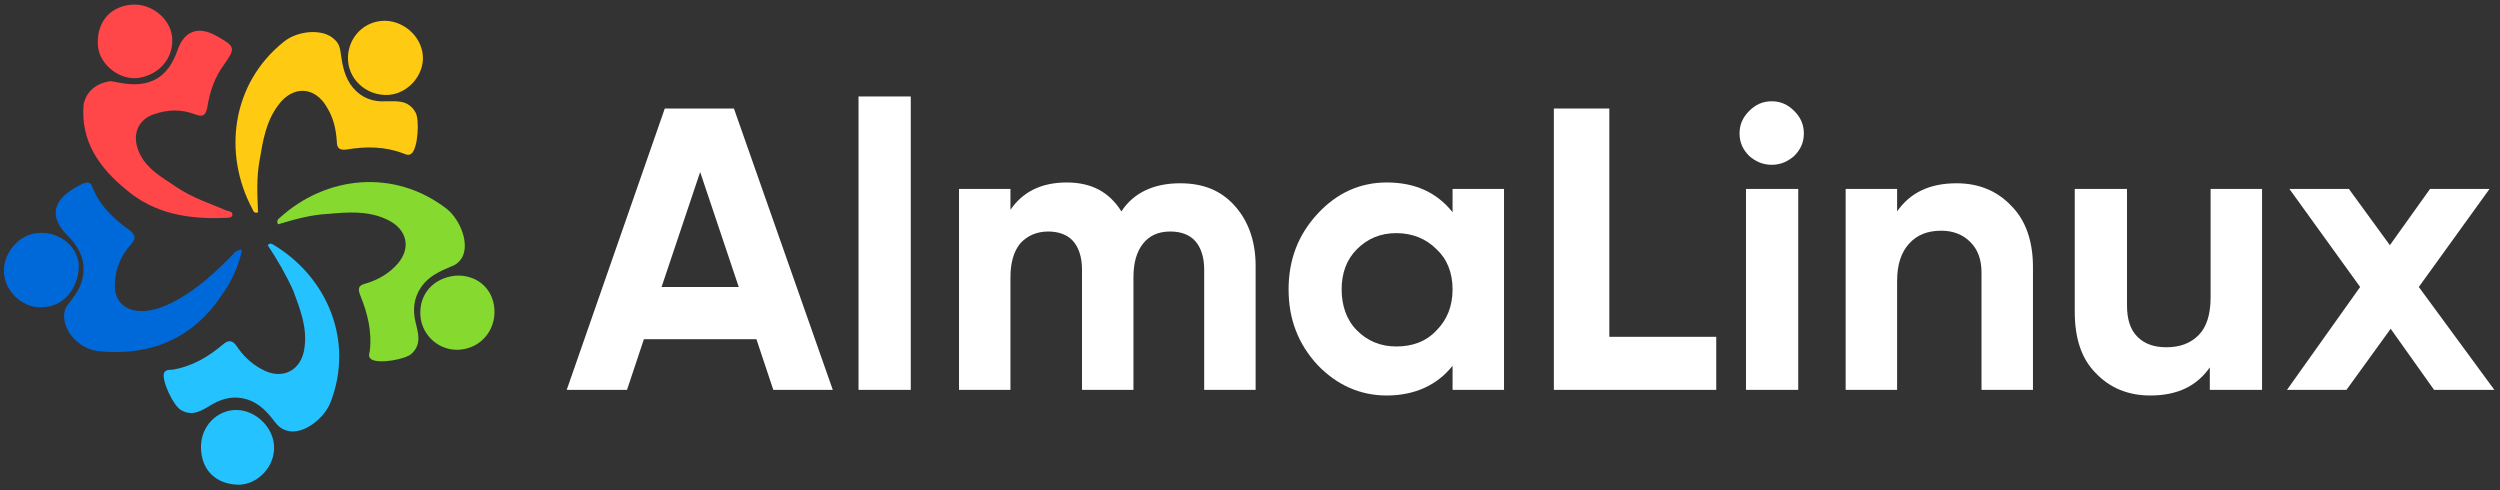 <?xml version="1.0" encoding="utf-8"?>
<!-- Generator: Adobe Illustrator 24.3.0, SVG Export Plug-In . SVG Version: 6.00 Build 0)  -->
<svg version="1.1" id="Layer_1" xmlns="http://www.w3.org/2000/svg" xmlns:xlink="http://www.w3.org/1999/xlink" x="0px" y="0px"
	 viewBox="0 0 311 61" style="enable-background:new 0 0 311 61;" xml:space="preserve">
<rect x="0" y="0" width="311" height="61" fill="#333333" stroke="none"/>
<style type="text/css">
	.st0{fill:#FFFFFF;}
	.st1{fill:#86DA2F;}
	.st2{fill:#24C2FF;}
	.st3{fill:#FFCB12;}
	.st4{fill:#0069DA;}
	.st5{fill:#FF4649;}
	.st6{fill:#00245E;}
</style>
<path class="st0" d="M96.2,48.5l-2.1-6.3H80.1L78,48.5h-7.5l12.2-35h8.6l12.3,35H96.2z M82.3,35.7h9.6l-4.8-14.3L82.3,35.7z"/>
<path class="st0" d="M106.8,48.5V12h6.5v36.5H106.8z"/>
<path class="st0" d="M146.8,22.8c2.9,0,5.1,0.9,6.8,2.8c1.7,1.9,2.6,4.4,2.6,7.5v15.4h-6.4v-15c0-1.5-0.4-2.7-1.1-3.5
	c-0.7-0.8-1.8-1.2-3.1-1.2c-1.5,0-2.6,0.5-3.4,1.5c-0.8,1-1.2,2.4-1.2,4.2v14h-6.4v-15c0-1.5-0.4-2.7-1.1-3.5
	c-0.7-0.8-1.8-1.2-3.1-1.2c-1.4,0-2.6,0.5-3.5,1.5c-0.8,1-1.2,2.4-1.2,4.2v14h-6.4v-25h6.4v2.6c1.5-2.2,3.8-3.4,7-3.4
	c3.1,0,5.3,1.2,6.8,3.6C141,24,143.5,22.8,146.8,22.8z"/>
<path class="st0" d="M180.7,23.5h6.4v25h-6.4v-3c-1.9,2.4-4.7,3.7-8.2,3.7c-3.3,0-6.2-1.3-8.6-3.8c-2.4-2.6-3.6-5.7-3.6-9.4
	s1.2-6.8,3.6-9.4c2.4-2.6,5.3-3.9,8.6-3.9c3.5,0,6.2,1.2,8.2,3.7V23.5z M168.8,41.1c1.3,1.3,2.9,2,4.9,2s3.7-0.6,5-2
	c1.3-1.3,2-3,2-5.1s-0.7-3.8-2-5c-1.3-1.3-3-2-5-2s-3.6,0.7-4.9,2c-1.3,1.3-1.9,3-1.9,5S167.5,39.8,168.8,41.1z"/>
<path class="st0" d="M200.2,41.9h13.3v6.6h-20.2v-35h6.9V41.9z"/>
<path class="st0" d="M220.4,20.5c-1.1,0-2-0.4-2.8-1.1c-0.8-0.8-1.2-1.7-1.2-2.8c0-1.1,0.4-2,1.2-2.8c0.8-0.8,1.7-1.2,2.8-1.2
	c1.1,0,2,0.4,2.8,1.2c0.8,0.8,1.2,1.7,1.2,2.8c0,1.1-0.4,2-1.2,2.8C222.4,20.1,221.5,20.5,220.4,20.5z M217.2,48.5v-25h6.5v25H217.2
	z"/>
<path class="st0" d="M243.4,22.8c2.7,0,5,0.9,6.8,2.8c1.8,1.8,2.7,4.4,2.7,7.6v15.3h-6.4V33.9c0-1.7-0.5-2.9-1.4-3.8
	c-0.9-0.9-2.1-1.4-3.6-1.4c-1.7,0-3,0.5-4,1.6S236,32.9,236,35v13.5h-6.4v-25h6.4v2.8C237.6,24,240,22.8,243.4,22.8z"/>
<path class="st0" d="M274.9,23.5h6.5v25h-6.5v-2.8c-1.6,2.3-4,3.5-7.4,3.5c-2.7,0-5-0.9-6.8-2.8c-1.8-1.8-2.6-4.4-2.6-7.6V23.5h6.5
	V38c0,1.7,0.4,3,1.3,3.9c0.9,0.9,2.1,1.3,3.6,1.3c1.7,0,3-0.5,4-1.5c1-1,1.5-2.6,1.5-4.7V23.5z"/>
<path class="st0" d="M310.3,48.5h-7.5l-5.4-7.6l-5.5,7.6h-7.4l9.1-12.8l-8.8-12.2h7.4l5.1,7l5-7h7.4l-8.8,12.2L310.3,48.5z"/>
<path class="st1" d="M56.6,34.3c2.6-0.2,4.7,1.5,4.9,4.1c0.2,2.7-1.7,4.9-4.3,5.1c-2.5,0.2-4.7-1.7-4.9-4.2
	C52.1,36.6,53.9,34.6,56.6,34.3z"/>
<path class="st2" d="M25,55.6c0-2.6,2-4.6,4.4-4.6c2.4,0,4.7,2.2,4.7,4.7c0,2.4-2,4.5-4.3,4.6C26.9,60.3,25,58.5,25,55.6z"/>
<path class="st3" d="M32.1,26.4c-0.4,0.2-0.6-0.1-0.7-0.4c-3.7-6.9-2.6-15.6,3.9-20.8c1.7-1.4,4.9-1.7,6.3-0.3
	c0.6,0.5,0.7,1.1,0.8,1.8c0.2,1.5,0.5,3,1.5,4.2c1.1,1.3,2.5,1.8,4.1,1.7c1.4,0,2.8-0.2,3.7,1.4c0.5,0.9,0.3,4.4-0.5,5.1
	c-0.4,0.3-0.7,0.1-1,0c-2.3-0.9-4.7-0.9-7.1-0.5c-0.8,0.1-1.2-0.1-1.2-1c-0.1-1.5-0.4-2.9-1.2-4.2c-1.5-2.7-4.3-2.8-6.1-0.3
	c-1.5,2-1.9,4.4-2.3,6.8C31.9,22,32,24.2,32.1,26.4C32.1,26.4,32,26.4,32.1,26.4z"/>
<path class="st1" d="M34.6,27.9c-0.2-0.3-0.1-0.6,0.2-0.8c5.7-5.2,14.2-6.2,20.8-1.1c1.7,1.4,2.8,4.3,1.9,6c-0.4,0.7-0.9,1-1.5,1.2
	c-1.4,0.6-2.7,1.2-3.6,2.5c-0.9,1.3-1.1,2.8-0.7,4.4c0.3,1.3,0.8,2.7-0.5,3.9c-0.7,0.7-4.1,1.3-5,0.7c-0.4-0.3-0.3-0.6-0.2-1
	c0.3-2.5-0.3-4.8-1.2-7c-0.3-0.8-0.2-1.2,0.6-1.4c1.4-0.4,2.7-1.1,3.7-2.1c2.2-2.1,1.7-4.8-1.2-6c-2.3-1-4.7-0.8-7-0.6
	C38.7,26.7,36.6,27.3,34.6,27.9C34.6,27.9,34.6,27.9,34.6,27.9z"/>
<path class="st2" d="M33.3,30.5c0.3-0.3,0.5-0.2,0.8,0c6.6,4,10,11.9,7,19.6c-0.8,2-3.4,4-5.3,3.5c-0.8-0.2-1.2-0.6-1.6-1.1
	c-0.9-1.2-1.9-2.3-3.4-2.8c-1.6-0.5-3-0.2-4.4,0.6c-1.2,0.7-2.4,1.6-3.9,0.7c-0.9-0.5-2.4-3.6-2.1-4.6C20.6,46,21,46,21.4,46
	c2.5-0.4,4.5-1.6,6.4-3.2c0.6-0.5,1.1-0.5,1.6,0.2c0.8,1.2,1.8,2.2,3.1,2.9c2.6,1.5,5.1,0.2,5.4-2.8c0.3-2.5-0.6-4.7-1.4-6.9
	C35.6,34.2,34.5,32.3,33.3,30.5C33.3,30.5,33.3,30.5,33.3,30.5z"/>
<path class="st4" d="M30.1,31.1c-0.4,2-1.3,3.9-2.5,5.6c-3.6,5.4-8.8,7.6-15.2,7c-2.3-0.2-4.2-2.1-4.4-4c-0.1-0.8,0.1-1.4,0.6-2
	c0.7-0.9,1.3-1.7,1.6-2.8c0.6-2.2-0.2-4-1.8-5.6c-2.2-2.2-1.9-4.2,0.7-5.8c0.3-0.2,0.7-0.4,1.1-0.6c0.6-0.3,1.1-0.3,1.3,0.4
	c0.9,2.3,2.7,4,4.7,5.4c0.7,0.6,0.7,1,0.1,1.7c-1.2,1.3-1.9,2.9-2,4.7c-0.2,2.2,1.1,3.6,3.3,3.6c1.4,0,2.7-0.5,3.9-1.1
	c3.1-1.6,5.5-3.9,7.8-6.3C29.6,31.2,29.7,31,30.1,31.1z"/>
<path class="st5" d="M13.7,10.1c0.2,0,0.7,0.1,1.2,0.2c3.7,0.7,6-0.6,7.2-4.1c0.8-2.3,2.5-3,4.7-1.8c0.1,0,0.1,0.1,0.2,0.1
	C29.3,5.8,29.3,6,27.9,8c-1.2,1.6-1.8,3.4-2.1,5.3c-0.2,1.1-0.6,1.3-1.6,0.9c-1.6-0.6-3.3-0.6-5,0c-1.9,0.6-2.7,2.3-2.1,4.2
	c0.8,2.5,3,3.6,4.9,4.9c1.9,1.3,4.1,2,6.2,2.9c0.3,0.1,0.8,0.1,0.7,0.6c-0.1,0.3-0.5,0.3-0.9,0.3c-4.5,0.2-8.8-0.5-12.3-3.5
	c-3.3-2.7-5.7-6-5.3-10.6C10.7,11.5,11.8,10.4,13.7,10.1z"/>
<path class="st4" d="M5.5,38.2c-2.4,0.3-4.8-1.7-5-4.2c-0.2-2.4,1.8-4.8,4.1-5c2.6-0.3,5,1.5,5.2,3.9C9.9,35.2,8.4,38,5.5,38.2z"/>
<path class="st3" d="M47.5,2.6c2.5-0.2,4.9,1.8,5.1,4.3c0.2,2.4-1.8,4.7-4.2,4.9c-2.6,0.2-4.9-1.7-5.1-4.2
	C43.1,5.1,44.9,2.8,47.5,2.6z"/>
<path class="st5" d="M21.4,4.5c0.3,2.6-1.5,4.8-4.2,5.2c-2.3,0.3-4.7-1.6-5-3.8c-0.3-2.9,1.3-5,4-5.3C18.7,0.3,21.1,2.2,21.4,4.5z"
	/>
<path class="st6" d="M96.2-33.5l-2.1-6.3H80.1L78-33.5h-7.5l12.2-35h8.6l12.3,35H96.2z M82.3-46.3h9.6l-4.8-14.3L82.3-46.3z"/>
<path class="st6" d="M106.8-33.5V-70h6.5v36.5H106.8z"/>
<path class="st6" d="M146.8-59.2c2.9,0,5.1,0.9,6.8,2.8c1.7,1.9,2.6,4.4,2.6,7.5v15.4h-6.4v-15c0-1.5-0.4-2.7-1.1-3.5
	c-0.7-0.8-1.8-1.2-3.1-1.2c-1.5,0-2.6,0.5-3.4,1.5c-0.8,1-1.2,2.4-1.2,4.2v14h-6.4v-15c0-1.5-0.4-2.7-1.1-3.5
	c-0.7-0.8-1.8-1.2-3.1-1.2c-1.4,0-2.6,0.5-3.5,1.5c-0.8,1-1.2,2.4-1.2,4.2v14h-6.4v-25h6.4v2.7c1.5-2.2,3.8-3.4,7-3.4
	c3.1,0,5.3,1.2,6.8,3.6C141-58,143.5-59.2,146.8-59.2z"/>
<path class="st6" d="M180.7-58.5h6.4v25h-6.4v-3c-1.9,2.4-4.7,3.7-8.2,3.7c-3.3,0-6.2-1.3-8.6-3.8c-2.4-2.6-3.6-5.7-3.6-9.4
	s1.2-6.8,3.6-9.3c2.4-2.6,5.3-3.9,8.6-3.9c3.5,0,6.2,1.2,8.2,3.7V-58.5z M168.8-40.9c1.3,1.3,2.9,2,4.9,2s3.7-0.6,5-2
	c1.3-1.3,2-3,2-5.1s-0.7-3.8-2-5c-1.3-1.3-3-2-5-2s-3.6,0.7-4.9,2c-1.3,1.3-1.9,3-1.9,5S167.5-42.2,168.8-40.9z"/>
<path class="st6" d="M200.2-40.1h13.3v6.6h-20.2v-35h6.9V-40.1z"/>
<path class="st6" d="M220.4-61.5c-1.1,0-2-0.4-2.8-1.1c-0.8-0.8-1.2-1.7-1.2-2.8c0-1.1,0.4-2,1.2-2.8c0.8-0.8,1.7-1.2,2.8-1.2
	c1.1,0,2,0.4,2.8,1.2c0.8,0.8,1.2,1.7,1.2,2.8c0,1.1-0.4,2-1.2,2.8C222.4-61.9,221.5-61.5,220.4-61.5z M217.2-33.5v-25h6.5v25H217.2
	z"/>
<path class="st6" d="M243.4-59.2c2.7,0,5,0.9,6.8,2.8c1.8,1.8,2.7,4.4,2.7,7.6v15.3h-6.4v-14.5c0-1.7-0.5-2.9-1.4-3.8
	c-0.9-0.9-2.1-1.4-3.6-1.4c-1.7,0-3,0.5-4,1.6c-1,1-1.5,2.6-1.5,4.6v13.5h-6.4v-25h6.4v2.8C237.6-58,240-59.2,243.4-59.2z"/>
<path class="st6" d="M274.9-58.5h6.5v25h-6.5v-2.8c-1.6,2.3-4,3.5-7.4,3.5c-2.7,0-5-0.9-6.8-2.8c-1.8-1.8-2.6-4.4-2.6-7.6v-15.3h6.5
	V-44c0,1.7,0.4,3,1.3,3.9c0.9,0.9,2.1,1.3,3.6,1.3c1.7,0,3-0.5,4-1.5c1-1,1.5-2.6,1.5-4.7V-58.5z"/>
<path class="st6" d="M310.3-33.5h-7.5l-5.4-7.6l-5.5,7.6h-7.4l9.1-12.8l-8.8-12.2h7.4l5.1,7l5-7h7.4l-8.8,12.2L310.3-33.5z"/>
<path class="st1" d="M56.6-47.7c2.6-0.2,4.7,1.5,4.9,4.1c0.2,2.7-1.7,4.9-4.3,5.1c-2.5,0.2-4.7-1.7-4.9-4.2
	C52.1-45.4,53.9-47.4,56.6-47.7z"/>
<path class="st2" d="M25-26.4c0-2.6,2-4.6,4.4-4.6c2.4,0,4.7,2.2,4.7,4.7c0,2.4-2,4.5-4.3,4.6C26.9-21.7,25-23.5,25-26.4z"/>
<path class="st3" d="M32.1-55.6c-0.4,0.2-0.6-0.1-0.7-0.4c-3.7-6.9-2.6-15.6,3.9-20.8c1.7-1.4,4.9-1.7,6.3-0.3
	c0.6,0.5,0.7,1.1,0.8,1.8c0.2,1.5,0.5,3,1.5,4.2c1.1,1.3,2.5,1.8,4.1,1.7c1.4,0,2.8-0.2,3.7,1.4c0.5,0.9,0.3,4.4-0.5,5.1
	c-0.4,0.3-0.7,0.1-1,0c-2.3-0.9-4.7-0.9-7.1-0.5c-0.8,0.1-1.2-0.1-1.2-1c-0.1-1.5-0.4-2.9-1.2-4.2c-1.5-2.7-4.3-2.8-6.1-0.3
	c-1.5,2-1.9,4.4-2.3,6.8C31.9-60,32-57.8,32.1-55.6C32.1-55.6,32-55.6,32.1-55.6z"/>
<path class="st1" d="M34.6-54.1c-0.2-0.3-0.1-0.6,0.2-0.8c5.7-5.2,14.2-6.2,20.8-1.1c1.7,1.4,2.8,4.3,1.9,6c-0.4,0.7-0.9,1-1.5,1.2
	c-1.4,0.6-2.7,1.2-3.6,2.5c-0.9,1.3-1.1,2.8-0.7,4.4c0.3,1.3,0.8,2.7-0.5,3.9c-0.7,0.7-4.1,1.3-5,0.7c-0.4-0.3-0.3-0.6-0.2-1
	c0.3-2.5-0.3-4.8-1.2-7c-0.3-0.8-0.2-1.2,0.6-1.4c1.4-0.4,2.7-1.1,3.7-2.1c2.2-2.1,1.7-4.8-1.2-6c-2.3-1-4.7-0.8-7-0.6
	C38.7-55.3,36.6-54.7,34.6-54.1C34.6-54.1,34.6-54.1,34.6-54.1z"/>
<path class="st2" d="M33.3-51.5c0.3-0.3,0.5-0.2,0.8,0c6.6,4,10,11.9,7,19.6c-0.8,2-3.4,4-5.3,3.5c-0.8-0.2-1.2-0.6-1.6-1.1
	c-0.9-1.2-1.9-2.3-3.4-2.8c-1.6-0.5-3-0.2-4.4,0.6c-1.2,0.7-2.4,1.6-3.9,0.7c-0.9-0.5-2.4-3.6-2.1-4.6C20.6-36,21-36,21.4-36
	c2.5-0.4,4.5-1.6,6.4-3.2c0.6-0.5,1.1-0.5,1.6,0.2c0.8,1.2,1.8,2.2,3.1,2.9c2.6,1.5,5.1,0.2,5.4-2.8c0.3-2.5-0.6-4.7-1.4-6.9
	C35.6-47.8,34.5-49.7,33.3-51.5C33.3-51.5,33.3-51.5,33.3-51.5z"/>
<path class="st4" d="M30.1-50.9c-0.4,2-1.3,3.9-2.5,5.6c-3.6,5.4-8.8,7.6-15.2,7c-2.3-0.2-4.2-2.1-4.4-4c-0.1-0.8,0.1-1.4,0.6-2
	c0.7-0.9,1.3-1.7,1.6-2.8c0.6-2.2-0.2-4-1.8-5.6c-2.2-2.2-1.9-4.2,0.7-5.8c0.3-0.2,0.7-0.4,1.1-0.6c0.6-0.3,1.1-0.3,1.3,0.4
	c0.9,2.3,2.7,4,4.7,5.4c0.7,0.6,0.7,1,0.1,1.7c-1.2,1.3-1.9,2.9-2,4.7c-0.2,2.2,1.1,3.6,3.3,3.6c1.4,0,2.7-0.5,3.9-1.1
	c3.1-1.6,5.5-3.9,7.8-6.3C29.6-50.8,29.7-51,30.1-50.9z"/>
<path class="st5" d="M13.7-71.9c0.2,0,0.7,0.1,1.2,0.2c3.7,0.7,6-0.6,7.2-4.1c0.8-2.3,2.5-3,4.7-1.8c0.1,0,0.1,0.1,0.2,0.1
	c2.2,1.3,2.2,1.5,0.7,3.5c-1.2,1.6-1.8,3.4-2.1,5.3c-0.2,1.1-0.6,1.3-1.6,0.9c-1.6-0.6-3.3-0.6-5,0c-1.9,0.6-2.7,2.3-2.1,4.2
	c0.8,2.5,3,3.6,4.9,4.9c1.9,1.3,4.1,2,6.2,2.9c0.3,0.1,0.8,0.1,0.7,0.6c-0.1,0.3-0.5,0.3-0.9,0.3c-4.5,0.2-8.8-0.5-12.3-3.5
	c-3.3-2.7-5.7-6-5.3-10.6C10.7-70.5,11.8-71.6,13.7-71.9z"/>
<path class="st4" d="M5.5-43.8c-2.4,0.3-4.8-1.7-5-4.2c-0.2-2.4,1.8-4.8,4.1-5c2.6-0.3,5,1.5,5.2,3.9C9.9-46.8,8.4-44,5.5-43.8z"/>
<path class="st3" d="M47.5-79.4c2.5-0.2,4.9,1.8,5.1,4.3c0.2,2.4-1.8,4.7-4.2,4.9c-2.6,0.2-4.9-1.7-5.1-4.2
	C43.1-76.9,44.9-79.2,47.5-79.4z"/>
<path class="st5" d="M21.4-77.5c0.3,2.6-1.5,4.8-4.2,5.2c-2.3,0.3-4.7-1.6-5-3.8c-0.3-2.9,1.3-5,4-5.3
	C18.7-81.7,21.1-79.8,21.4-77.5z"/>
</svg>
